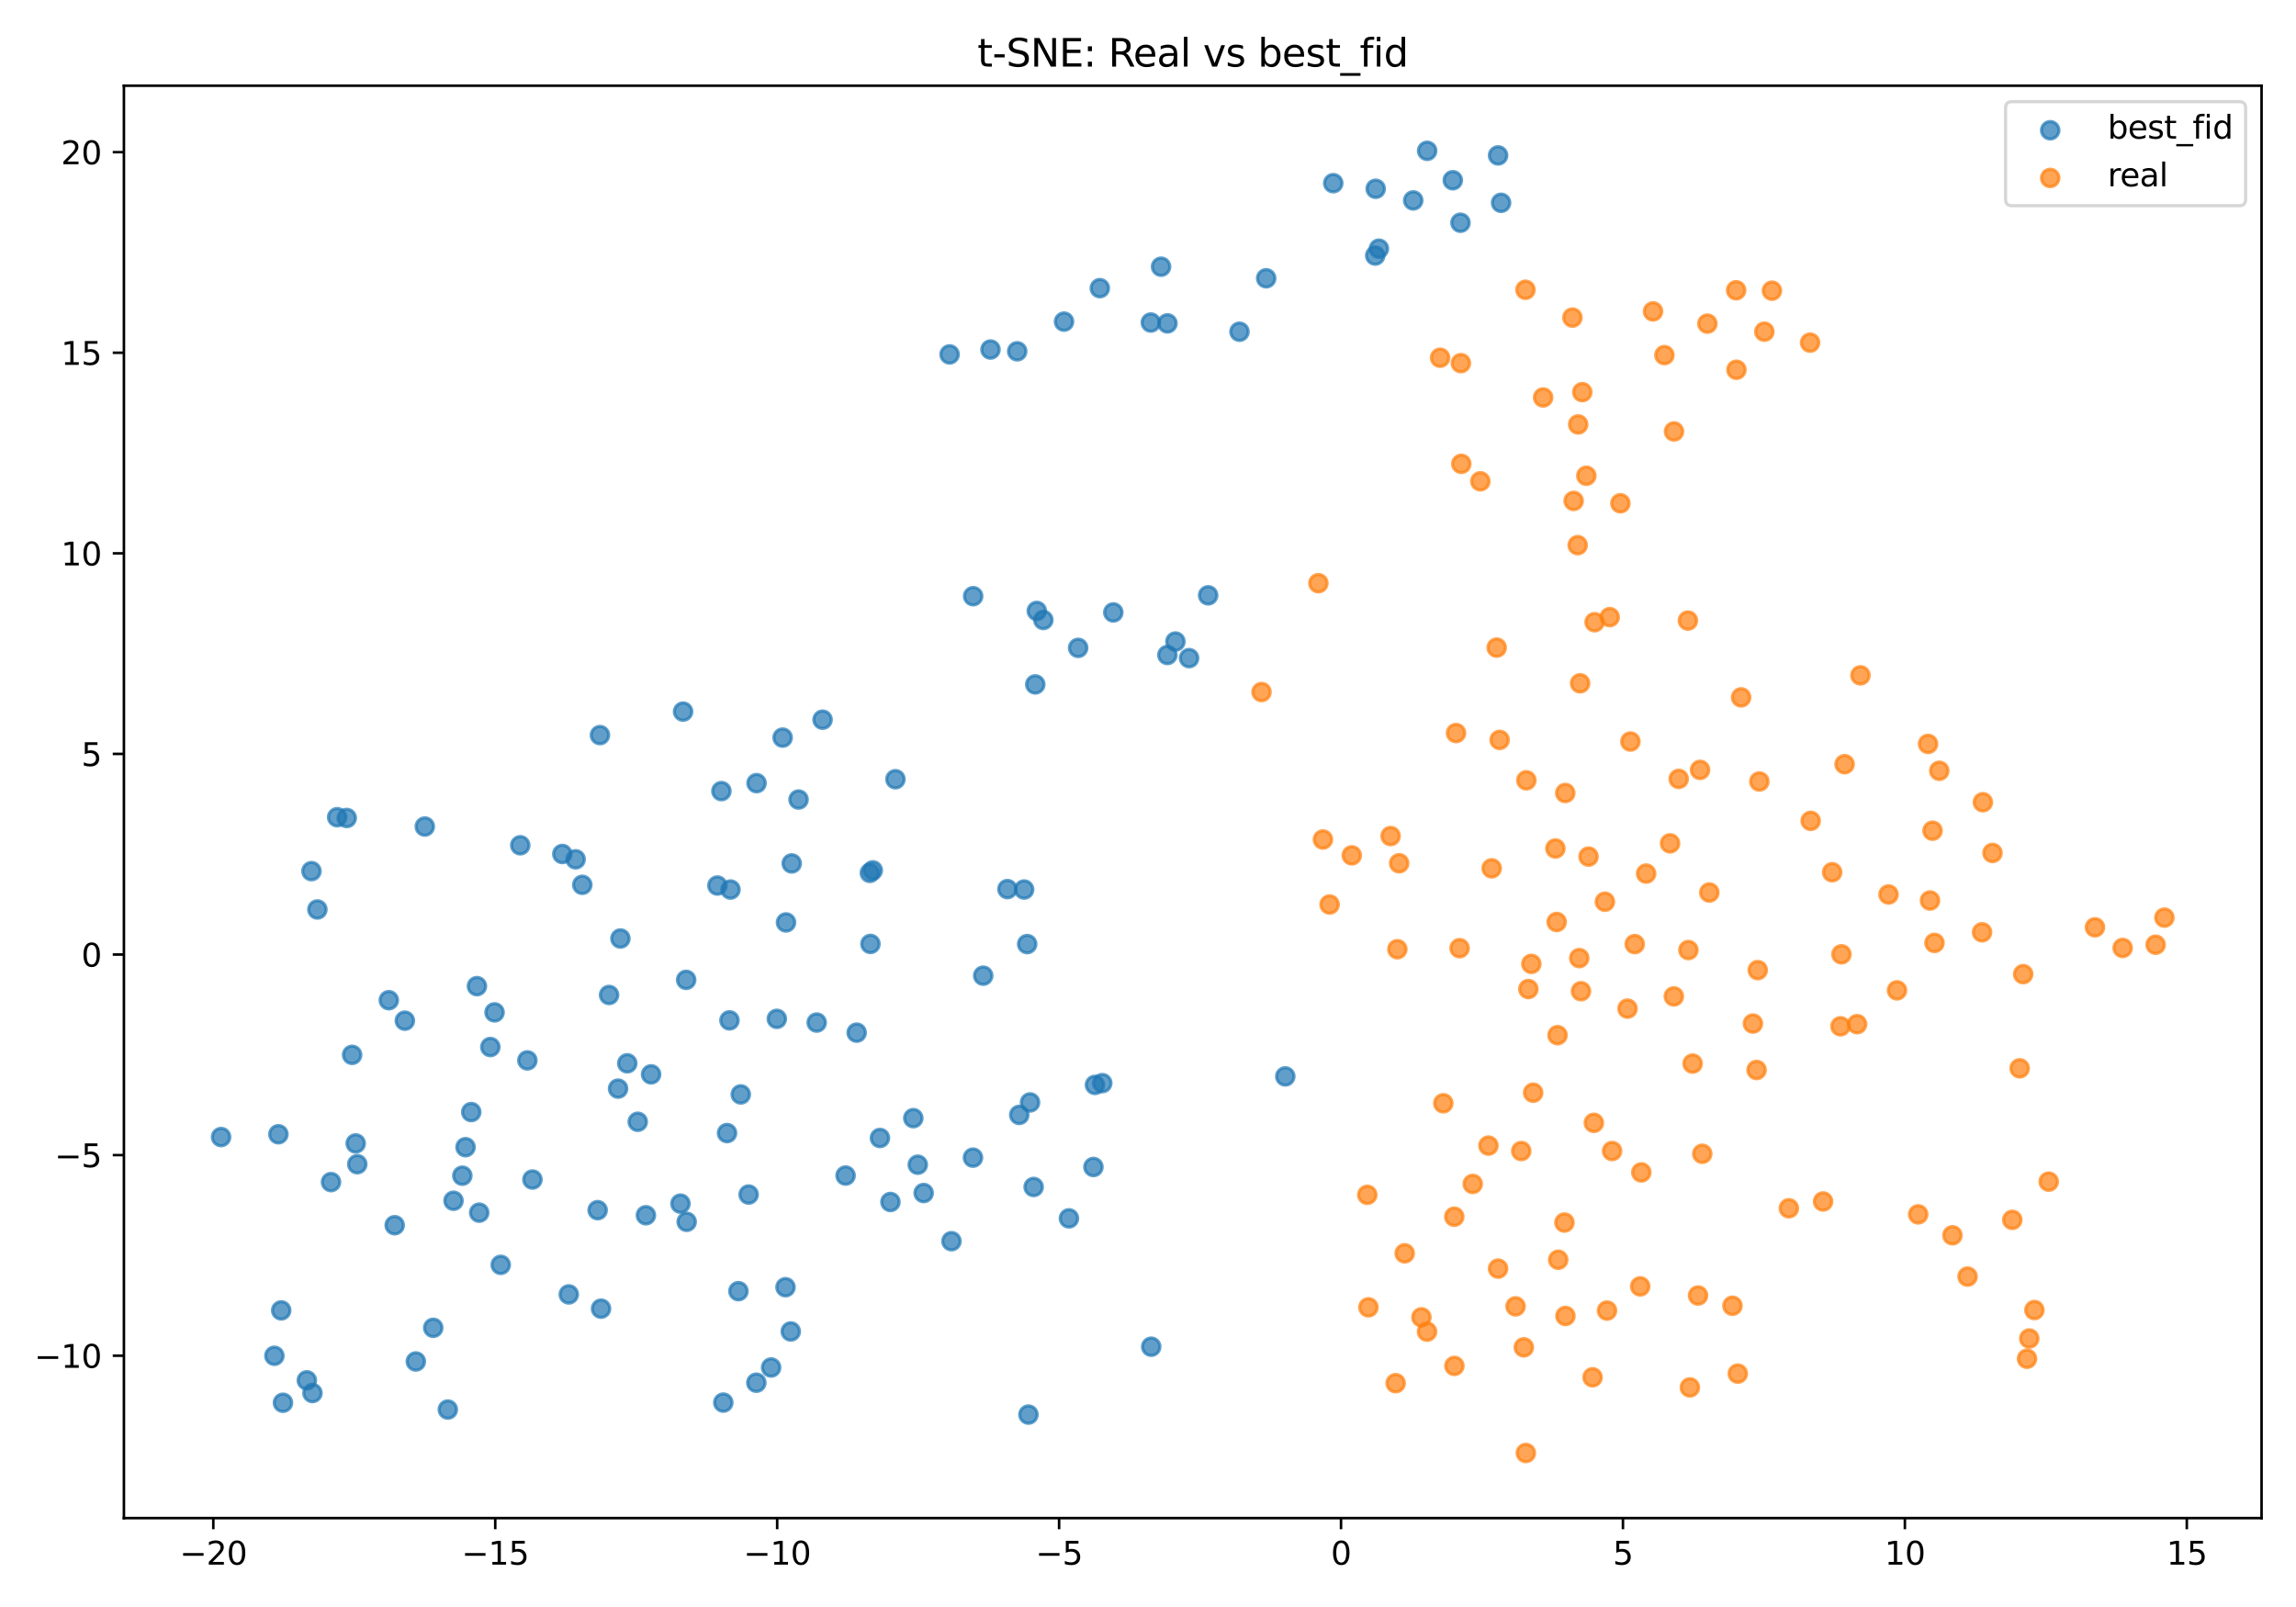 <?xml version="1.0" encoding="utf-8" standalone="no"?>
<!DOCTYPE svg PUBLIC "-//W3C//DTD SVG 1.1//EN"
  "http://www.w3.org/Graphics/SVG/1.1/DTD/svg11.dtd">
<svg xmlns:xlink="http://www.w3.org/1999/xlink" width="720pt" height="504pt" viewBox="0 0 720 504" xmlns="http://www.w3.org/2000/svg" version="1.1">
 <defs>
  <style type="text/css">*{stroke-linejoin: round; stroke-linecap: butt}</style>
 </defs>
 <g id="figure_1">
  <g id="patch_1">
   <path d="M 0 504 
L 720 504 
L 720 0 
L 0 0 
z
" style="fill: #ffffff"/>
  </g>
  <g id="axes_1">
   <g id="patch_2">
    <path d="M 38.86 476.12 
L 709.2 476.12 
L 709.2 26.88 
L 38.86 26.88 
z
" style="fill: #ffffff"/>
   </g>
   <g id="PathCollection_1">
    <defs>
     <path id="me214bb1ca8" d="M 0 2.739 
C 0.726 2.739 1.423 2.45 1.936 1.936 
C 2.45 1.423 2.739 0.726 2.739 0 
C 2.739 -0.726 2.45 -1.423 1.936 -1.936 
C 1.423 -2.45 0.726 -2.739 0 -2.739 
C -0.726 -2.739 -1.423 -2.45 -1.936 -1.936 
C -2.45 -1.423 -2.739 -0.726 -2.739 0 
C -2.739 0.726 -2.45 1.423 -1.936 1.936 
C -1.423 2.45 -0.726 2.739 0 2.739 
z
" style="stroke: #1f77b4; stroke-opacity: 0.7"/>
    </defs>
    <g clip-path="url(#p64e3689796)">
     <use xlink:href="#me214bb1ca8" x="88.183" y="410.975" style="fill: #1f77b4; fill-opacity: 0.7; stroke: #1f77b4; stroke-opacity: 0.7"/>
     <use xlink:href="#me214bb1ca8" x="97.984" y="436.888" style="fill: #1f77b4; fill-opacity: 0.7; stroke: #1f77b4; stroke-opacity: 0.7"/>
     <use xlink:href="#me214bb1ca8" x="96.22" y="432.912" style="fill: #1f77b4; fill-opacity: 0.7; stroke: #1f77b4; stroke-opacity: 0.7"/>
     <use xlink:href="#me214bb1ca8" x="69.33" y="356.613" style="fill: #1f77b4; fill-opacity: 0.7; stroke: #1f77b4; stroke-opacity: 0.7"/>
     <use xlink:href="#me214bb1ca8" x="86.046" y="425.21" style="fill: #1f77b4; fill-opacity: 0.7; stroke: #1f77b4; stroke-opacity: 0.7"/>
     <use xlink:href="#me214bb1ca8" x="88.739" y="439.944" style="fill: #1f77b4; fill-opacity: 0.7; stroke: #1f77b4; stroke-opacity: 0.7"/>
     <use xlink:href="#me214bb1ca8" x="140.435" y="442.076" style="fill: #1f77b4; fill-opacity: 0.7; stroke: #1f77b4; stroke-opacity: 0.7"/>
     <use xlink:href="#me214bb1ca8" x="135.859" y="416.442" style="fill: #1f77b4; fill-opacity: 0.7; stroke: #1f77b4; stroke-opacity: 0.7"/>
     <use xlink:href="#me214bb1ca8" x="226.819" y="439.896" style="fill: #1f77b4; fill-opacity: 0.7; stroke: #1f77b4; stroke-opacity: 0.7"/>
     <use xlink:href="#me214bb1ca8" x="130.403" y="427" style="fill: #1f77b4; fill-opacity: 0.7; stroke: #1f77b4; stroke-opacity: 0.7"/>
     <use xlink:href="#me214bb1ca8" x="150.274" y="380.327" style="fill: #1f77b4; fill-opacity: 0.7; stroke: #1f77b4; stroke-opacity: 0.7"/>
     <use xlink:href="#me214bb1ca8" x="166.969" y="369.937" style="fill: #1f77b4; fill-opacity: 0.7; stroke: #1f77b4; stroke-opacity: 0.7"/>
     <use xlink:href="#me214bb1ca8" x="187.418" y="379.542" style="fill: #1f77b4; fill-opacity: 0.7; stroke: #1f77b4; stroke-opacity: 0.7"/>
     <use xlink:href="#me214bb1ca8" x="126.958" y="320.114" style="fill: #1f77b4; fill-opacity: 0.7; stroke: #1f77b4; stroke-opacity: 0.7"/>
     <use xlink:href="#me214bb1ca8" x="144.983" y="368.731" style="fill: #1f77b4; fill-opacity: 0.7; stroke: #1f77b4; stroke-opacity: 0.7"/>
     <use xlink:href="#me214bb1ca8" x="142.218" y="376.591" style="fill: #1f77b4; fill-opacity: 0.7; stroke: #1f77b4; stroke-opacity: 0.7"/>
     <use xlink:href="#me214bb1ca8" x="246.487" y="289.304" style="fill: #1f77b4; fill-opacity: 0.7; stroke: #1f77b4; stroke-opacity: 0.7"/>
     <use xlink:href="#me214bb1ca8" x="110.42" y="330.83" style="fill: #1f77b4; fill-opacity: 0.7; stroke: #1f77b4; stroke-opacity: 0.7"/>
     <use xlink:href="#me214bb1ca8" x="121.925" y="313.692" style="fill: #1f77b4; fill-opacity: 0.7; stroke: #1f77b4; stroke-opacity: 0.7"/>
     <use xlink:href="#me214bb1ca8" x="215.171" y="307.31" style="fill: #1f77b4; fill-opacity: 0.7; stroke: #1f77b4; stroke-opacity: 0.7"/>
     <use xlink:href="#me214bb1ca8" x="215.333" y="383.195" style="fill: #1f77b4; fill-opacity: 0.7; stroke: #1f77b4; stroke-opacity: 0.7"/>
     <use xlink:href="#me214bb1ca8" x="213.387" y="377.493" style="fill: #1f77b4; fill-opacity: 0.7; stroke: #1f77b4; stroke-opacity: 0.7"/>
     <use xlink:href="#me214bb1ca8" x="231.559" y="404.946" style="fill: #1f77b4; fill-opacity: 0.7; stroke: #1f77b4; stroke-opacity: 0.7"/>
     <use xlink:href="#me214bb1ca8" x="194.558" y="294.343" style="fill: #1f77b4; fill-opacity: 0.7; stroke: #1f77b4; stroke-opacity: 0.7"/>
     <use xlink:href="#me214bb1ca8" x="308.322" y="305.998" style="fill: #1f77b4; fill-opacity: 0.7; stroke: #1f77b4; stroke-opacity: 0.7"/>
     <use xlink:href="#me214bb1ca8" x="202.549" y="381.137" style="fill: #1f77b4; fill-opacity: 0.7; stroke: #1f77b4; stroke-opacity: 0.7"/>
     <use xlink:href="#me214bb1ca8" x="247.974" y="417.584" style="fill: #1f77b4; fill-opacity: 0.7; stroke: #1f77b4; stroke-opacity: 0.7"/>
     <use xlink:href="#me214bb1ca8" x="322.109" y="296.089" style="fill: #1f77b4; fill-opacity: 0.7; stroke: #1f77b4; stroke-opacity: 0.7"/>
     <use xlink:href="#me214bb1ca8" x="246.328" y="403.708" style="fill: #1f77b4; fill-opacity: 0.7; stroke: #1f77b4; stroke-opacity: 0.7"/>
     <use xlink:href="#me214bb1ca8" x="241.816" y="428.888" style="fill: #1f77b4; fill-opacity: 0.7; stroke: #1f77b4; stroke-opacity: 0.7"/>
     <use xlink:href="#me214bb1ca8" x="133.217" y="259.227" style="fill: #1f77b4; fill-opacity: 0.7; stroke: #1f77b4; stroke-opacity: 0.7"/>
     <use xlink:href="#me214bb1ca8" x="105.737" y="256.301" style="fill: #1f77b4; fill-opacity: 0.7; stroke: #1f77b4; stroke-opacity: 0.7"/>
     <use xlink:href="#me214bb1ca8" x="99.529" y="285.237" style="fill: #1f77b4; fill-opacity: 0.7; stroke: #1f77b4; stroke-opacity: 0.7"/>
     <use xlink:href="#me214bb1ca8" x="196.703" y="333.489" style="fill: #1f77b4; fill-opacity: 0.7; stroke: #1f77b4; stroke-opacity: 0.7"/>
     <use xlink:href="#me214bb1ca8" x="322.507" y="443.659" style="fill: #1f77b4; fill-opacity: 0.7; stroke: #1f77b4; stroke-opacity: 0.7"/>
     <use xlink:href="#me214bb1ca8" x="108.736" y="256.549" style="fill: #1f77b4; fill-opacity: 0.7; stroke: #1f77b4; stroke-opacity: 0.7"/>
     <use xlink:href="#me214bb1ca8" x="199.993" y="351.821" style="fill: #1f77b4; fill-opacity: 0.7; stroke: #1f77b4; stroke-opacity: 0.7"/>
     <use xlink:href="#me214bb1ca8" x="204.179" y="336.946" style="fill: #1f77b4; fill-opacity: 0.7; stroke: #1f77b4; stroke-opacity: 0.7"/>
     <use xlink:href="#me214bb1ca8" x="193.82" y="341.423" style="fill: #1f77b4; fill-opacity: 0.7; stroke: #1f77b4; stroke-opacity: 0.7"/>
     <use xlink:href="#me214bb1ca8" x="361.006" y="422.367" style="fill: #1f77b4; fill-opacity: 0.7; stroke: #1f77b4; stroke-opacity: 0.7"/>
     <use xlink:href="#me214bb1ca8" x="298.365" y="389.277" style="fill: #1f77b4; fill-opacity: 0.7; stroke: #1f77b4; stroke-opacity: 0.7"/>
     <use xlink:href="#me214bb1ca8" x="305.113" y="363.069" style="fill: #1f77b4; fill-opacity: 0.7; stroke: #1f77b4; stroke-opacity: 0.7"/>
     <use xlink:href="#me214bb1ca8" x="275.941" y="356.905" style="fill: #1f77b4; fill-opacity: 0.7; stroke: #1f77b4; stroke-opacity: 0.7"/>
     <use xlink:href="#me214bb1ca8" x="248.274" y="270.796" style="fill: #1f77b4; fill-opacity: 0.7; stroke: #1f77b4; stroke-opacity: 0.7"/>
     <use xlink:href="#me214bb1ca8" x="287.801" y="365.282" style="fill: #1f77b4; fill-opacity: 0.7; stroke: #1f77b4; stroke-opacity: 0.7"/>
     <use xlink:href="#me214bb1ca8" x="289.648" y="374.165" style="fill: #1f77b4; fill-opacity: 0.7; stroke: #1f77b4; stroke-opacity: 0.7"/>
     <use xlink:href="#me214bb1ca8" x="273.699" y="272.971" style="fill: #1f77b4; fill-opacity: 0.7; stroke: #1f77b4; stroke-opacity: 0.7"/>
     <use xlink:href="#me214bb1ca8" x="272.774" y="273.768" style="fill: #1f77b4; fill-opacity: 0.7; stroke: #1f77b4; stroke-opacity: 0.7"/>
     <use xlink:href="#me214bb1ca8" x="232.298" y="343.241" style="fill: #1f77b4; fill-opacity: 0.7; stroke: #1f77b4; stroke-opacity: 0.7"/>
     <use xlink:href="#me214bb1ca8" x="272.963" y="296.044" style="fill: #1f77b4; fill-opacity: 0.7; stroke: #1f77b4; stroke-opacity: 0.7"/>
     <use xlink:href="#me214bb1ca8" x="257.95" y="225.716" style="fill: #1f77b4; fill-opacity: 0.7; stroke: #1f77b4; stroke-opacity: 0.7"/>
     <use xlink:href="#me214bb1ca8" x="214.207" y="223.18" style="fill: #1f77b4; fill-opacity: 0.7; stroke: #1f77b4; stroke-opacity: 0.7"/>
     <use xlink:href="#me214bb1ca8" x="188.139" y="230.55" style="fill: #1f77b4; fill-opacity: 0.7; stroke: #1f77b4; stroke-opacity: 0.7"/>
     <use xlink:href="#me214bb1ca8" x="237.248" y="245.617" style="fill: #1f77b4; fill-opacity: 0.7; stroke: #1f77b4; stroke-opacity: 0.7"/>
     <use xlink:href="#me214bb1ca8" x="250.416" y="250.758" style="fill: #1f77b4; fill-opacity: 0.7; stroke: #1f77b4; stroke-opacity: 0.7"/>
     <use xlink:href="#me214bb1ca8" x="245.424" y="231.337" style="fill: #1f77b4; fill-opacity: 0.7; stroke: #1f77b4; stroke-opacity: 0.7"/>
     <use xlink:href="#me214bb1ca8" x="280.799" y="244.388" style="fill: #1f77b4; fill-opacity: 0.7; stroke: #1f77b4; stroke-opacity: 0.7"/>
     <use xlink:href="#me214bb1ca8" x="226.225" y="248.116" style="fill: #1f77b4; fill-opacity: 0.7; stroke: #1f77b4; stroke-opacity: 0.7"/>
     <use xlink:href="#me214bb1ca8" x="229.077" y="278.992" style="fill: #1f77b4; fill-opacity: 0.7; stroke: #1f77b4; stroke-opacity: 0.7"/>
     <use xlink:href="#me214bb1ca8" x="224.966" y="277.729" style="fill: #1f77b4; fill-opacity: 0.7; stroke: #1f77b4; stroke-opacity: 0.7"/>
     <use xlink:href="#me214bb1ca8" x="112.035" y="365.126" style="fill: #1f77b4; fill-opacity: 0.7; stroke: #1f77b4; stroke-opacity: 0.7"/>
     <use xlink:href="#me214bb1ca8" x="103.804" y="370.738" style="fill: #1f77b4; fill-opacity: 0.7; stroke: #1f77b4; stroke-opacity: 0.7"/>
     <use xlink:href="#me214bb1ca8" x="87.301" y="355.734" style="fill: #1f77b4; fill-opacity: 0.7; stroke: #1f77b4; stroke-opacity: 0.7"/>
     <use xlink:href="#me214bb1ca8" x="153.769" y="328.377" style="fill: #1f77b4; fill-opacity: 0.7; stroke: #1f77b4; stroke-opacity: 0.7"/>
     <use xlink:href="#me214bb1ca8" x="145.99" y="359.786" style="fill: #1f77b4; fill-opacity: 0.7; stroke: #1f77b4; stroke-opacity: 0.7"/>
     <use xlink:href="#me214bb1ca8" x="111.543" y="358.611" style="fill: #1f77b4; fill-opacity: 0.7; stroke: #1f77b4; stroke-opacity: 0.7"/>
     <use xlink:href="#me214bb1ca8" x="149.561" y="309.284" style="fill: #1f77b4; fill-opacity: 0.7; stroke: #1f77b4; stroke-opacity: 0.7"/>
     <use xlink:href="#me214bb1ca8" x="155.087" y="317.508" style="fill: #1f77b4; fill-opacity: 0.7; stroke: #1f77b4; stroke-opacity: 0.7"/>
     <use xlink:href="#me214bb1ca8" x="147.774" y="348.775" style="fill: #1f77b4; fill-opacity: 0.7; stroke: #1f77b4; stroke-opacity: 0.7"/>
     <use xlink:href="#me214bb1ca8" x="165.377" y="332.571" style="fill: #1f77b4; fill-opacity: 0.7; stroke: #1f77b4; stroke-opacity: 0.7"/>
     <use xlink:href="#me214bb1ca8" x="265.168" y="368.689" style="fill: #1f77b4; fill-opacity: 0.7; stroke: #1f77b4; stroke-opacity: 0.7"/>
     <use xlink:href="#me214bb1ca8" x="323.014" y="345.75" style="fill: #1f77b4; fill-opacity: 0.7; stroke: #1f77b4; stroke-opacity: 0.7"/>
     <use xlink:href="#me214bb1ca8" x="279.232" y="376.977" style="fill: #1f77b4; fill-opacity: 0.7; stroke: #1f77b4; stroke-opacity: 0.7"/>
     <use xlink:href="#me214bb1ca8" x="342.886" y="366.002" style="fill: #1f77b4; fill-opacity: 0.7; stroke: #1f77b4; stroke-opacity: 0.7"/>
     <use xlink:href="#me214bb1ca8" x="343.367" y="340.257" style="fill: #1f77b4; fill-opacity: 0.7; stroke: #1f77b4; stroke-opacity: 0.7"/>
     <use xlink:href="#me214bb1ca8" x="335.209" y="382.115" style="fill: #1f77b4; fill-opacity: 0.7; stroke: #1f77b4; stroke-opacity: 0.7"/>
     <use xlink:href="#me214bb1ca8" x="319.627" y="349.664" style="fill: #1f77b4; fill-opacity: 0.7; stroke: #1f77b4; stroke-opacity: 0.7"/>
     <use xlink:href="#me214bb1ca8" x="324.14" y="372.271" style="fill: #1f77b4; fill-opacity: 0.7; stroke: #1f77b4; stroke-opacity: 0.7"/>
     <use xlink:href="#me214bb1ca8" x="286.402" y="350.682" style="fill: #1f77b4; fill-opacity: 0.7; stroke: #1f77b4; stroke-opacity: 0.7"/>
     <use xlink:href="#me214bb1ca8" x="345.658" y="339.702" style="fill: #1f77b4; fill-opacity: 0.7; stroke: #1f77b4; stroke-opacity: 0.7"/>
     <use xlink:href="#me214bb1ca8" x="243.608" y="319.54" style="fill: #1f77b4; fill-opacity: 0.7; stroke: #1f77b4; stroke-opacity: 0.7"/>
     <use xlink:href="#me214bb1ca8" x="256.109" y="320.704" style="fill: #1f77b4; fill-opacity: 0.7; stroke: #1f77b4; stroke-opacity: 0.7"/>
     <use xlink:href="#me214bb1ca8" x="268.641" y="323.869" style="fill: #1f77b4; fill-opacity: 0.7; stroke: #1f77b4; stroke-opacity: 0.7"/>
     <use xlink:href="#me214bb1ca8" x="180.512" y="269.505" style="fill: #1f77b4; fill-opacity: 0.7; stroke: #1f77b4; stroke-opacity: 0.7"/>
     <use xlink:href="#me214bb1ca8" x="176.342" y="267.832" style="fill: #1f77b4; fill-opacity: 0.7; stroke: #1f77b4; stroke-opacity: 0.7"/>
     <use xlink:href="#me214bb1ca8" x="228.756" y="320.015" style="fill: #1f77b4; fill-opacity: 0.7; stroke: #1f77b4; stroke-opacity: 0.7"/>
     <use xlink:href="#me214bb1ca8" x="182.599" y="277.508" style="fill: #1f77b4; fill-opacity: 0.7; stroke: #1f77b4; stroke-opacity: 0.7"/>
     <use xlink:href="#me214bb1ca8" x="97.671" y="273.213" style="fill: #1f77b4; fill-opacity: 0.7; stroke: #1f77b4; stroke-opacity: 0.7"/>
     <use xlink:href="#me214bb1ca8" x="163.148" y="265.102" style="fill: #1f77b4; fill-opacity: 0.7; stroke: #1f77b4; stroke-opacity: 0.7"/>
     <use xlink:href="#me214bb1ca8" x="191.001" y="312.053" style="fill: #1f77b4; fill-opacity: 0.7; stroke: #1f77b4; stroke-opacity: 0.7"/>
     <use xlink:href="#me214bb1ca8" x="157.027" y="396.694" style="fill: #1f77b4; fill-opacity: 0.7; stroke: #1f77b4; stroke-opacity: 0.7"/>
     <use xlink:href="#me214bb1ca8" x="123.769" y="384.263" style="fill: #1f77b4; fill-opacity: 0.7; stroke: #1f77b4; stroke-opacity: 0.7"/>
     <use xlink:href="#me214bb1ca8" x="188.481" y="410.437" style="fill: #1f77b4; fill-opacity: 0.7; stroke: #1f77b4; stroke-opacity: 0.7"/>
     <use xlink:href="#me214bb1ca8" x="178.364" y="405.963" style="fill: #1f77b4; fill-opacity: 0.7; stroke: #1f77b4; stroke-opacity: 0.7"/>
     <use xlink:href="#me214bb1ca8" x="403.052" y="337.591" style="fill: #1f77b4; fill-opacity: 0.7; stroke: #1f77b4; stroke-opacity: 0.7"/>
     <use xlink:href="#me214bb1ca8" x="237.181" y="433.657" style="fill: #1f77b4; fill-opacity: 0.7; stroke: #1f77b4; stroke-opacity: 0.7"/>
     <use xlink:href="#me214bb1ca8" x="321.151" y="278.981" style="fill: #1f77b4; fill-opacity: 0.7; stroke: #1f77b4; stroke-opacity: 0.7"/>
     <use xlink:href="#me214bb1ca8" x="227.992" y="355.364" style="fill: #1f77b4; fill-opacity: 0.7; stroke: #1f77b4; stroke-opacity: 0.7"/>
     <use xlink:href="#me214bb1ca8" x="234.763" y="374.643" style="fill: #1f77b4; fill-opacity: 0.7; stroke: #1f77b4; stroke-opacity: 0.7"/>
     <use xlink:href="#me214bb1ca8" x="315.916" y="278.849" style="fill: #1f77b4; fill-opacity: 0.7; stroke: #1f77b4; stroke-opacity: 0.7"/>
     <use xlink:href="#me214bb1ca8" x="305.172" y="186.979" style="fill: #1f77b4; fill-opacity: 0.7; stroke: #1f77b4; stroke-opacity: 0.7"/>
     <use xlink:href="#me214bb1ca8" x="325.131" y="191.605" style="fill: #1f77b4; fill-opacity: 0.7; stroke: #1f77b4; stroke-opacity: 0.7"/>
     <use xlink:href="#me214bb1ca8" x="338.094" y="203.192" style="fill: #1f77b4; fill-opacity: 0.7; stroke: #1f77b4; stroke-opacity: 0.7"/>
     <use xlink:href="#me214bb1ca8" x="366.08" y="205.418" style="fill: #1f77b4; fill-opacity: 0.7; stroke: #1f77b4; stroke-opacity: 0.7"/>
     <use xlink:href="#me214bb1ca8" x="324.646" y="214.652" style="fill: #1f77b4; fill-opacity: 0.7; stroke: #1f77b4; stroke-opacity: 0.7"/>
     <use xlink:href="#me214bb1ca8" x="327.177" y="194.435" style="fill: #1f77b4; fill-opacity: 0.7; stroke: #1f77b4; stroke-opacity: 0.7"/>
     <use xlink:href="#me214bb1ca8" x="372.884" y="206.41" style="fill: #1f77b4; fill-opacity: 0.7; stroke: #1f77b4; stroke-opacity: 0.7"/>
     <use xlink:href="#me214bb1ca8" x="368.602" y="201.208" style="fill: #1f77b4; fill-opacity: 0.7; stroke: #1f77b4; stroke-opacity: 0.7"/>
     <use xlink:href="#me214bb1ca8" x="378.861" y="186.712" style="fill: #1f77b4; fill-opacity: 0.7; stroke: #1f77b4; stroke-opacity: 0.7"/>
     <use xlink:href="#me214bb1ca8" x="349.122" y="192.072" style="fill: #1f77b4; fill-opacity: 0.7; stroke: #1f77b4; stroke-opacity: 0.7"/>
     <use xlink:href="#me214bb1ca8" x="443.17" y="62.857" style="fill: #1f77b4; fill-opacity: 0.7; stroke: #1f77b4; stroke-opacity: 0.7"/>
     <use xlink:href="#me214bb1ca8" x="447.542" y="47.3" style="fill: #1f77b4; fill-opacity: 0.7; stroke: #1f77b4; stroke-opacity: 0.7"/>
     <use xlink:href="#me214bb1ca8" x="469.786" y="48.743" style="fill: #1f77b4; fill-opacity: 0.7; stroke: #1f77b4; stroke-opacity: 0.7"/>
     <use xlink:href="#me214bb1ca8" x="431.251" y="80.149" style="fill: #1f77b4; fill-opacity: 0.7; stroke: #1f77b4; stroke-opacity: 0.7"/>
     <use xlink:href="#me214bb1ca8" x="457.988" y="69.854" style="fill: #1f77b4; fill-opacity: 0.7; stroke: #1f77b4; stroke-opacity: 0.7"/>
     <use xlink:href="#me214bb1ca8" x="470.724" y="63.609" style="fill: #1f77b4; fill-opacity: 0.7; stroke: #1f77b4; stroke-opacity: 0.7"/>
     <use xlink:href="#me214bb1ca8" x="455.584" y="56.53" style="fill: #1f77b4; fill-opacity: 0.7; stroke: #1f77b4; stroke-opacity: 0.7"/>
     <use xlink:href="#me214bb1ca8" x="432.412" y="77.998" style="fill: #1f77b4; fill-opacity: 0.7; stroke: #1f77b4; stroke-opacity: 0.7"/>
     <use xlink:href="#me214bb1ca8" x="418.095" y="57.452" style="fill: #1f77b4; fill-opacity: 0.7; stroke: #1f77b4; stroke-opacity: 0.7"/>
     <use xlink:href="#me214bb1ca8" x="431.403" y="59.209" style="fill: #1f77b4; fill-opacity: 0.7; stroke: #1f77b4; stroke-opacity: 0.7"/>
     <use xlink:href="#me214bb1ca8" x="318.988" y="110.179" style="fill: #1f77b4; fill-opacity: 0.7; stroke: #1f77b4; stroke-opacity: 0.7"/>
     <use xlink:href="#me214bb1ca8" x="310.608" y="109.623" style="fill: #1f77b4; fill-opacity: 0.7; stroke: #1f77b4; stroke-opacity: 0.7"/>
     <use xlink:href="#me214bb1ca8" x="333.669" y="100.872" style="fill: #1f77b4; fill-opacity: 0.7; stroke: #1f77b4; stroke-opacity: 0.7"/>
     <use xlink:href="#me214bb1ca8" x="366.098" y="101.419" style="fill: #1f77b4; fill-opacity: 0.7; stroke: #1f77b4; stroke-opacity: 0.7"/>
     <use xlink:href="#me214bb1ca8" x="344.895" y="90.374" style="fill: #1f77b4; fill-opacity: 0.7; stroke: #1f77b4; stroke-opacity: 0.7"/>
     <use xlink:href="#me214bb1ca8" x="297.783" y="111.153" style="fill: #1f77b4; fill-opacity: 0.7; stroke: #1f77b4; stroke-opacity: 0.7"/>
     <use xlink:href="#me214bb1ca8" x="360.885" y="101.156" style="fill: #1f77b4; fill-opacity: 0.7; stroke: #1f77b4; stroke-opacity: 0.7"/>
     <use xlink:href="#me214bb1ca8" x="397.059" y="87.274" style="fill: #1f77b4; fill-opacity: 0.7; stroke: #1f77b4; stroke-opacity: 0.7"/>
     <use xlink:href="#me214bb1ca8" x="388.689" y="104.038" style="fill: #1f77b4; fill-opacity: 0.7; stroke: #1f77b4; stroke-opacity: 0.7"/>
     <use xlink:href="#me214bb1ca8" x="364.101" y="83.646" style="fill: #1f77b4; fill-opacity: 0.7; stroke: #1f77b4; stroke-opacity: 0.7"/>
    </g>
   </g>
   <g id="PathCollection_2">
    <defs>
     <path id="me973e225de" d="M 0 2.739 
C 0.726 2.739 1.423 2.45 1.936 1.936 
C 2.45 1.423 2.739 0.726 2.739 0 
C 2.739 -0.726 2.45 -1.423 1.936 -1.936 
C 1.423 -2.45 0.726 -2.739 0 -2.739 
C -0.726 -2.739 -1.423 -2.45 -1.936 -1.936 
C -2.45 -1.423 -2.739 -0.726 -2.739 0 
C -2.739 0.726 -2.45 1.423 -1.936 1.936 
C -1.423 2.45 -0.726 2.739 0 2.739 
z
" style="stroke: #ff7f0e; stroke-opacity: 0.7"/>
    </defs>
    <g clip-path="url(#p64e3689796)">
     <use xlink:href="#me973e225de" x="529.467" y="297.968" style="fill: #ff7f0e; fill-opacity: 0.7; stroke: #ff7f0e; stroke-opacity: 0.7"/>
     <use xlink:href="#me973e225de" x="451.599" y="112.195" style="fill: #ff7f0e; fill-opacity: 0.7; stroke: #ff7f0e; stroke-opacity: 0.7"/>
     <use xlink:href="#me973e225de" x="467.775" y="272.336" style="fill: #ff7f0e; fill-opacity: 0.7; stroke: #ff7f0e; stroke-opacity: 0.7"/>
     <use xlink:href="#me973e225de" x="503.281" y="282.812" style="fill: #ff7f0e; fill-opacity: 0.7; stroke: #ff7f0e; stroke-opacity: 0.7"/>
     <use xlink:href="#me973e225de" x="488.428" y="324.658" style="fill: #ff7f0e; fill-opacity: 0.7; stroke: #ff7f0e; stroke-opacity: 0.7"/>
     <use xlink:href="#me973e225de" x="495.237" y="300.488" style="fill: #ff7f0e; fill-opacity: 0.7; stroke: #ff7f0e; stroke-opacity: 0.7"/>
     <use xlink:href="#me973e225de" x="495.781" y="310.873" style="fill: #ff7f0e; fill-opacity: 0.7; stroke: #ff7f0e; stroke-opacity: 0.7"/>
     <use xlink:href="#me973e225de" x="456.081" y="428.385" style="fill: #ff7f0e; fill-opacity: 0.7; stroke: #ff7f0e; stroke-opacity: 0.7"/>
     <use xlink:href="#me973e225de" x="456.593" y="229.901" style="fill: #ff7f0e; fill-opacity: 0.7; stroke: #ff7f0e; stroke-opacity: 0.7"/>
     <use xlink:href="#me973e225de" x="445.746" y="413.15" style="fill: #ff7f0e; fill-opacity: 0.7; stroke: #ff7f0e; stroke-opacity: 0.7"/>
     <use xlink:href="#me973e225de" x="470.271" y="232.055" style="fill: #ff7f0e; fill-opacity: 0.7; stroke: #ff7f0e; stroke-opacity: 0.7"/>
     <use xlink:href="#me973e225de" x="526.424" y="244.284" style="fill: #ff7f0e; fill-opacity: 0.7; stroke: #ff7f0e; stroke-opacity: 0.7"/>
     <use xlink:href="#me973e225de" x="545.996" y="218.719" style="fill: #ff7f0e; fill-opacity: 0.7; stroke: #ff7f0e; stroke-opacity: 0.7"/>
     <use xlink:href="#me973e225de" x="414.854" y="263.295" style="fill: #ff7f0e; fill-opacity: 0.7; stroke: #ff7f0e; stroke-opacity: 0.7"/>
     <use xlink:href="#me973e225de" x="469.347" y="203.111" style="fill: #ff7f0e; fill-opacity: 0.7; stroke: #ff7f0e; stroke-opacity: 0.7"/>
     <use xlink:href="#me973e225de" x="530.789" y="333.568" style="fill: #ff7f0e; fill-opacity: 0.7; stroke: #ff7f0e; stroke-opacity: 0.7"/>
     <use xlink:href="#me973e225de" x="487.759" y="266.112" style="fill: #ff7f0e; fill-opacity: 0.7; stroke: #ff7f0e; stroke-opacity: 0.7"/>
     <use xlink:href="#me973e225de" x="498.149" y="268.651" style="fill: #ff7f0e; fill-opacity: 0.7; stroke: #ff7f0e; stroke-opacity: 0.7"/>
     <use xlink:href="#me973e225de" x="571.694" y="376.815" style="fill: #ff7f0e; fill-opacity: 0.7; stroke: #ff7f0e; stroke-opacity: 0.7"/>
     <use xlink:href="#me973e225de" x="505.538" y="360.994" style="fill: #ff7f0e; fill-opacity: 0.7; stroke: #ff7f0e; stroke-opacity: 0.7"/>
     <use xlink:href="#me973e225de" x="488.638" y="395.096" style="fill: #ff7f0e; fill-opacity: 0.7; stroke: #ff7f0e; stroke-opacity: 0.7"/>
     <use xlink:href="#me973e225de" x="480.215" y="302.297" style="fill: #ff7f0e; fill-opacity: 0.7; stroke: #ff7f0e; stroke-opacity: 0.7"/>
     <use xlink:href="#me973e225de" x="634.443" y="305.514" style="fill: #ff7f0e; fill-opacity: 0.7; stroke: #ff7f0e; stroke-opacity: 0.7"/>
     <use xlink:href="#me973e225de" x="510.369" y="316.329" style="fill: #ff7f0e; fill-opacity: 0.7; stroke: #ff7f0e; stroke-opacity: 0.7"/>
     <use xlink:href="#me973e225de" x="423.906" y="268.262" style="fill: #ff7f0e; fill-opacity: 0.7; stroke: #ff7f0e; stroke-opacity: 0.7"/>
     <use xlink:href="#me973e225de" x="621.554" y="292.392" style="fill: #ff7f0e; fill-opacity: 0.7; stroke: #ff7f0e; stroke-opacity: 0.7"/>
     <use xlink:href="#me973e225de" x="549.693" y="321.017" style="fill: #ff7f0e; fill-opacity: 0.7; stroke: #ff7f0e; stroke-opacity: 0.7"/>
     <use xlink:href="#me973e225de" x="536.024" y="279.918" style="fill: #ff7f0e; fill-opacity: 0.7; stroke: #ff7f0e; stroke-opacity: 0.7"/>
     <use xlink:href="#me973e225de" x="551.214" y="304.256" style="fill: #ff7f0e; fill-opacity: 0.7; stroke: #ff7f0e; stroke-opacity: 0.7"/>
     <use xlink:href="#me973e225de" x="606.633" y="295.717" style="fill: #ff7f0e; fill-opacity: 0.7; stroke: #ff7f0e; stroke-opacity: 0.7"/>
     <use xlink:href="#me973e225de" x="477.85" y="422.564" style="fill: #ff7f0e; fill-opacity: 0.7; stroke: #ff7f0e; stroke-opacity: 0.7"/>
     <use xlink:href="#me973e225de" x="499.412" y="431.957" style="fill: #ff7f0e; fill-opacity: 0.7; stroke: #ff7f0e; stroke-opacity: 0.7"/>
     <use xlink:href="#me973e225de" x="529.928" y="435.135" style="fill: #ff7f0e; fill-opacity: 0.7; stroke: #ff7f0e; stroke-opacity: 0.7"/>
     <use xlink:href="#me973e225de" x="544.948" y="430.808" style="fill: #ff7f0e; fill-opacity: 0.7; stroke: #ff7f0e; stroke-opacity: 0.7"/>
     <use xlink:href="#me973e225de" x="665.637" y="297.302" style="fill: #ff7f0e; fill-opacity: 0.7; stroke: #ff7f0e; stroke-opacity: 0.7"/>
     <use xlink:href="#me973e225de" x="532.494" y="406.311" style="fill: #ff7f0e; fill-opacity: 0.7; stroke: #ff7f0e; stroke-opacity: 0.7"/>
     <use xlink:href="#me973e225de" x="543.278" y="409.52" style="fill: #ff7f0e; fill-opacity: 0.7; stroke: #ff7f0e; stroke-opacity: 0.7"/>
     <use xlink:href="#me973e225de" x="656.959" y="290.838" style="fill: #ff7f0e; fill-opacity: 0.7; stroke: #ff7f0e; stroke-opacity: 0.7"/>
     <use xlink:href="#me973e225de" x="678.73" y="287.794" style="fill: #ff7f0e; fill-opacity: 0.7; stroke: #ff7f0e; stroke-opacity: 0.7"/>
     <use xlink:href="#me973e225de" x="675.983" y="296.282" style="fill: #ff7f0e; fill-opacity: 0.7; stroke: #ff7f0e; stroke-opacity: 0.7"/>
     <use xlink:href="#me973e225de" x="523.713" y="264.498" style="fill: #ff7f0e; fill-opacity: 0.7; stroke: #ff7f0e; stroke-opacity: 0.7"/>
     <use xlink:href="#me973e225de" x="478.643" y="244.729" style="fill: #ff7f0e; fill-opacity: 0.7; stroke: #ff7f0e; stroke-opacity: 0.7"/>
     <use xlink:href="#me973e225de" x="438.199" y="297.703" style="fill: #ff7f0e; fill-opacity: 0.7; stroke: #ff7f0e; stroke-opacity: 0.7"/>
     <use xlink:href="#me973e225de" x="577.456" y="299.298" style="fill: #ff7f0e; fill-opacity: 0.7; stroke: #ff7f0e; stroke-opacity: 0.7"/>
     <use xlink:href="#me973e225de" x="452.605" y="346.015" style="fill: #ff7f0e; fill-opacity: 0.7; stroke: #ff7f0e; stroke-opacity: 0.7"/>
     <use xlink:href="#me973e225de" x="511.274" y="232.566" style="fill: #ff7f0e; fill-opacity: 0.7; stroke: #ff7f0e; stroke-opacity: 0.7"/>
     <use xlink:href="#me973e225de" x="612.26" y="387.425" style="fill: #ff7f0e; fill-opacity: 0.7; stroke: #ff7f0e; stroke-opacity: 0.7"/>
     <use xlink:href="#me973e225de" x="601.517" y="380.857" style="fill: #ff7f0e; fill-opacity: 0.7; stroke: #ff7f0e; stroke-opacity: 0.7"/>
     <use xlink:href="#me973e225de" x="436.076" y="262.211" style="fill: #ff7f0e; fill-opacity: 0.7; stroke: #ff7f0e; stroke-opacity: 0.7"/>
     <use xlink:href="#me973e225de" x="574.545" y="273.563" style="fill: #ff7f0e; fill-opacity: 0.7; stroke: #ff7f0e; stroke-opacity: 0.7"/>
     <use xlink:href="#me973e225de" x="606.018" y="260.529" style="fill: #ff7f0e; fill-opacity: 0.7; stroke: #ff7f0e; stroke-opacity: 0.7"/>
     <use xlink:href="#me973e225de" x="512.635" y="296.098" style="fill: #ff7f0e; fill-opacity: 0.7; stroke: #ff7f0e; stroke-opacity: 0.7"/>
     <use xlink:href="#me973e225de" x="631.03" y="382.582" style="fill: #ff7f0e; fill-opacity: 0.7; stroke: #ff7f0e; stroke-opacity: 0.7"/>
     <use xlink:href="#me973e225de" x="621.809" y="251.602" style="fill: #ff7f0e; fill-opacity: 0.7; stroke: #ff7f0e; stroke-opacity: 0.7"/>
     <use xlink:href="#me973e225de" x="624.829" y="267.505" style="fill: #ff7f0e; fill-opacity: 0.7; stroke: #ff7f0e; stroke-opacity: 0.7"/>
     <use xlink:href="#me973e225de" x="608.134" y="241.743" style="fill: #ff7f0e; fill-opacity: 0.7; stroke: #ff7f0e; stroke-opacity: 0.7"/>
     <use xlink:href="#me973e225de" x="592.219" y="280.532" style="fill: #ff7f0e; fill-opacity: 0.7; stroke: #ff7f0e; stroke-opacity: 0.7"/>
     <use xlink:href="#me973e225de" x="604.619" y="233.313" style="fill: #ff7f0e; fill-opacity: 0.7; stroke: #ff7f0e; stroke-opacity: 0.7"/>
     <use xlink:href="#me973e225de" x="514.7" y="367.702" style="fill: #ff7f0e; fill-opacity: 0.7; stroke: #ff7f0e; stroke-opacity: 0.7"/>
     <use xlink:href="#me973e225de" x="464.221" y="150.949" style="fill: #ff7f0e; fill-opacity: 0.7; stroke: #ff7f0e; stroke-opacity: 0.7"/>
     <use xlink:href="#me973e225de" x="642.455" y="370.596" style="fill: #ff7f0e; fill-opacity: 0.7; stroke: #ff7f0e; stroke-opacity: 0.7"/>
     <use xlink:href="#me973e225de" x="447.501" y="417.637" style="fill: #ff7f0e; fill-opacity: 0.7; stroke: #ff7f0e; stroke-opacity: 0.7"/>
     <use xlink:href="#me973e225de" x="499.815" y="352.153" style="fill: #ff7f0e; fill-opacity: 0.7; stroke: #ff7f0e; stroke-opacity: 0.7"/>
     <use xlink:href="#me973e225de" x="437.665" y="433.801" style="fill: #ff7f0e; fill-opacity: 0.7; stroke: #ff7f0e; stroke-opacity: 0.7"/>
     <use xlink:href="#me973e225de" x="503.94" y="411.038" style="fill: #ff7f0e; fill-opacity: 0.7; stroke: #ff7f0e; stroke-opacity: 0.7"/>
     <use xlink:href="#me973e225de" x="457.711" y="297.382" style="fill: #ff7f0e; fill-opacity: 0.7; stroke: #ff7f0e; stroke-opacity: 0.7"/>
     <use xlink:href="#me973e225de" x="524.895" y="312.499" style="fill: #ff7f0e; fill-opacity: 0.7; stroke: #ff7f0e; stroke-opacity: 0.7"/>
     <use xlink:href="#me973e225de" x="490.905" y="412.72" style="fill: #ff7f0e; fill-opacity: 0.7; stroke: #ff7f0e; stroke-opacity: 0.7"/>
     <use xlink:href="#me973e225de" x="516.205" y="273.981" style="fill: #ff7f0e; fill-opacity: 0.7; stroke: #ff7f0e; stroke-opacity: 0.7"/>
     <use xlink:href="#me973e225de" x="633.346" y="335.057" style="fill: #ff7f0e; fill-opacity: 0.7; stroke: #ff7f0e; stroke-opacity: 0.7"/>
     <use xlink:href="#me973e225de" x="560.965" y="378.951" style="fill: #ff7f0e; fill-opacity: 0.7; stroke: #ff7f0e; stroke-opacity: 0.7"/>
     <use xlink:href="#me973e225de" x="416.95" y="283.678" style="fill: #ff7f0e; fill-opacity: 0.7; stroke: #ff7f0e; stroke-opacity: 0.7"/>
     <use xlink:href="#me973e225de" x="478.491" y="455.7" style="fill: #ff7f0e; fill-opacity: 0.7; stroke: #ff7f0e; stroke-opacity: 0.7"/>
     <use xlink:href="#me973e225de" x="533.813" y="361.856" style="fill: #ff7f0e; fill-opacity: 0.7; stroke: #ff7f0e; stroke-opacity: 0.7"/>
     <use xlink:href="#me973e225de" x="529.312" y="194.627" style="fill: #ff7f0e; fill-opacity: 0.7; stroke: #ff7f0e; stroke-opacity: 0.7"/>
     <use xlink:href="#me973e225de" x="635.65" y="426.139" style="fill: #ff7f0e; fill-opacity: 0.7; stroke: #ff7f0e; stroke-opacity: 0.7"/>
     <use xlink:href="#me973e225de" x="637.964" y="410.866" style="fill: #ff7f0e; fill-opacity: 0.7; stroke: #ff7f0e; stroke-opacity: 0.7"/>
     <use xlink:href="#me973e225de" x="438.758" y="270.741" style="fill: #ff7f0e; fill-opacity: 0.7; stroke: #ff7f0e; stroke-opacity: 0.7"/>
     <use xlink:href="#me973e225de" x="636.359" y="419.796" style="fill: #ff7f0e; fill-opacity: 0.7; stroke: #ff7f0e; stroke-opacity: 0.7"/>
     <use xlink:href="#me973e225de" x="617.006" y="400.376" style="fill: #ff7f0e; fill-opacity: 0.7; stroke: #ff7f0e; stroke-opacity: 0.7"/>
     <use xlink:href="#me973e225de" x="490.587" y="383.425" style="fill: #ff7f0e; fill-opacity: 0.7; stroke: #ff7f0e; stroke-opacity: 0.7"/>
     <use xlink:href="#me973e225de" x="480.784" y="342.705" style="fill: #ff7f0e; fill-opacity: 0.7; stroke: #ff7f0e; stroke-opacity: 0.7"/>
     <use xlink:href="#me973e225de" x="490.85" y="248.705" style="fill: #ff7f0e; fill-opacity: 0.7; stroke: #ff7f0e; stroke-opacity: 0.7"/>
     <use xlink:href="#me973e225de" x="582.365" y="321.206" style="fill: #ff7f0e; fill-opacity: 0.7; stroke: #ff7f0e; stroke-opacity: 0.7"/>
     <use xlink:href="#me973e225de" x="577.16" y="321.876" style="fill: #ff7f0e; fill-opacity: 0.7; stroke: #ff7f0e; stroke-opacity: 0.7"/>
     <use xlink:href="#me973e225de" x="456.042" y="381.597" style="fill: #ff7f0e; fill-opacity: 0.7; stroke: #ff7f0e; stroke-opacity: 0.7"/>
     <use xlink:href="#me973e225de" x="461.834" y="371.312" style="fill: #ff7f0e; fill-opacity: 0.7; stroke: #ff7f0e; stroke-opacity: 0.7"/>
     <use xlink:href="#me973e225de" x="477.046" y="360.998" style="fill: #ff7f0e; fill-opacity: 0.7; stroke: #ff7f0e; stroke-opacity: 0.7"/>
     <use xlink:href="#me973e225de" x="466.761" y="359.297" style="fill: #ff7f0e; fill-opacity: 0.7; stroke: #ff7f0e; stroke-opacity: 0.7"/>
     <use xlink:href="#me973e225de" x="514.347" y="403.449" style="fill: #ff7f0e; fill-opacity: 0.7; stroke: #ff7f0e; stroke-opacity: 0.7"/>
     <use xlink:href="#me973e225de" x="469.783" y="397.871" style="fill: #ff7f0e; fill-opacity: 0.7; stroke: #ff7f0e; stroke-opacity: 0.7"/>
     <use xlink:href="#me973e225de" x="475.265" y="409.709" style="fill: #ff7f0e; fill-opacity: 0.7; stroke: #ff7f0e; stroke-opacity: 0.7"/>
     <use xlink:href="#me973e225de" x="533.12" y="241.453" style="fill: #ff7f0e; fill-opacity: 0.7; stroke: #ff7f0e; stroke-opacity: 0.7"/>
     <use xlink:href="#me973e225de" x="605.231" y="282.43" style="fill: #ff7f0e; fill-opacity: 0.7; stroke: #ff7f0e; stroke-opacity: 0.7"/>
     <use xlink:href="#me973e225de" x="479.271" y="310.189" style="fill: #ff7f0e; fill-opacity: 0.7; stroke: #ff7f0e; stroke-opacity: 0.7"/>
     <use xlink:href="#me973e225de" x="429.118" y="410.015" style="fill: #ff7f0e; fill-opacity: 0.7; stroke: #ff7f0e; stroke-opacity: 0.7"/>
     <use xlink:href="#me973e225de" x="495.507" y="214.302" style="fill: #ff7f0e; fill-opacity: 0.7; stroke: #ff7f0e; stroke-opacity: 0.7"/>
     <use xlink:href="#me973e225de" x="428.77" y="374.734" style="fill: #ff7f0e; fill-opacity: 0.7; stroke: #ff7f0e; stroke-opacity: 0.7"/>
     <use xlink:href="#me973e225de" x="550.846" y="335.576" style="fill: #ff7f0e; fill-opacity: 0.7; stroke: #ff7f0e; stroke-opacity: 0.7"/>
     <use xlink:href="#me973e225de" x="440.499" y="393.071" style="fill: #ff7f0e; fill-opacity: 0.7; stroke: #ff7f0e; stroke-opacity: 0.7"/>
     <use xlink:href="#me973e225de" x="578.444" y="239.673" style="fill: #ff7f0e; fill-opacity: 0.7; stroke: #ff7f0e; stroke-opacity: 0.7"/>
     <use xlink:href="#me973e225de" x="551.714" y="245.098" style="fill: #ff7f0e; fill-opacity: 0.7; stroke: #ff7f0e; stroke-opacity: 0.7"/>
     <use xlink:href="#me973e225de" x="594.88" y="310.603" style="fill: #ff7f0e; fill-opacity: 0.7; stroke: #ff7f0e; stroke-opacity: 0.7"/>
     <use xlink:href="#me973e225de" x="493.482" y="157.098" style="fill: #ff7f0e; fill-opacity: 0.7; stroke: #ff7f0e; stroke-opacity: 0.7"/>
     <use xlink:href="#me973e225de" x="395.601" y="217.044" style="fill: #ff7f0e; fill-opacity: 0.7; stroke: #ff7f0e; stroke-opacity: 0.7"/>
     <use xlink:href="#me973e225de" x="504.785" y="193.55" style="fill: #ff7f0e; fill-opacity: 0.7; stroke: #ff7f0e; stroke-opacity: 0.7"/>
     <use xlink:href="#me973e225de" x="494.744" y="170.977" style="fill: #ff7f0e; fill-opacity: 0.7; stroke: #ff7f0e; stroke-opacity: 0.7"/>
     <use xlink:href="#me973e225de" x="413.428" y="182.906" style="fill: #ff7f0e; fill-opacity: 0.7; stroke: #ff7f0e; stroke-opacity: 0.7"/>
     <use xlink:href="#me973e225de" x="500.046" y="195.143" style="fill: #ff7f0e; fill-opacity: 0.7; stroke: #ff7f0e; stroke-opacity: 0.7"/>
     <use xlink:href="#me973e225de" x="508.14" y="157.843" style="fill: #ff7f0e; fill-opacity: 0.7; stroke: #ff7f0e; stroke-opacity: 0.7"/>
     <use xlink:href="#me973e225de" x="518.369" y="97.663" style="fill: #ff7f0e; fill-opacity: 0.7; stroke: #ff7f0e; stroke-opacity: 0.7"/>
     <use xlink:href="#me973e225de" x="458.117" y="113.89" style="fill: #ff7f0e; fill-opacity: 0.7; stroke: #ff7f0e; stroke-opacity: 0.7"/>
     <use xlink:href="#me973e225de" x="524.948" y="135.316" style="fill: #ff7f0e; fill-opacity: 0.7; stroke: #ff7f0e; stroke-opacity: 0.7"/>
     <use xlink:href="#me973e225de" x="483.91" y="124.659" style="fill: #ff7f0e; fill-opacity: 0.7; stroke: #ff7f0e; stroke-opacity: 0.7"/>
     <use xlink:href="#me973e225de" x="497.459" y="149.208" style="fill: #ff7f0e; fill-opacity: 0.7; stroke: #ff7f0e; stroke-opacity: 0.7"/>
     <use xlink:href="#me973e225de" x="494.895" y="133.113" style="fill: #ff7f0e; fill-opacity: 0.7; stroke: #ff7f0e; stroke-opacity: 0.7"/>
     <use xlink:href="#me973e225de" x="496.18" y="122.991" style="fill: #ff7f0e; fill-opacity: 0.7; stroke: #ff7f0e; stroke-opacity: 0.7"/>
     <use xlink:href="#me973e225de" x="521.943" y="111.371" style="fill: #ff7f0e; fill-opacity: 0.7; stroke: #ff7f0e; stroke-opacity: 0.7"/>
     <use xlink:href="#me973e225de" x="478.372" y="90.883" style="fill: #ff7f0e; fill-opacity: 0.7; stroke: #ff7f0e; stroke-opacity: 0.7"/>
     <use xlink:href="#me973e225de" x="493.092" y="99.61" style="fill: #ff7f0e; fill-opacity: 0.7; stroke: #ff7f0e; stroke-opacity: 0.7"/>
     <use xlink:href="#me973e225de" x="583.419" y="211.808" style="fill: #ff7f0e; fill-opacity: 0.7; stroke: #ff7f0e; stroke-opacity: 0.7"/>
     <use xlink:href="#me973e225de" x="544.433" y="91.031" style="fill: #ff7f0e; fill-opacity: 0.7; stroke: #ff7f0e; stroke-opacity: 0.7"/>
     <use xlink:href="#me973e225de" x="488.154" y="289.162" style="fill: #ff7f0e; fill-opacity: 0.7; stroke: #ff7f0e; stroke-opacity: 0.7"/>
     <use xlink:href="#me973e225de" x="458.249" y="145.476" style="fill: #ff7f0e; fill-opacity: 0.7; stroke: #ff7f0e; stroke-opacity: 0.7"/>
     <use xlink:href="#me973e225de" x="544.528" y="115.971" style="fill: #ff7f0e; fill-opacity: 0.7; stroke: #ff7f0e; stroke-opacity: 0.7"/>
     <use xlink:href="#me973e225de" x="535.416" y="101.499" style="fill: #ff7f0e; fill-opacity: 0.7; stroke: #ff7f0e; stroke-opacity: 0.7"/>
     <use xlink:href="#me973e225de" x="553.281" y="104.025" style="fill: #ff7f0e; fill-opacity: 0.7; stroke: #ff7f0e; stroke-opacity: 0.7"/>
     <use xlink:href="#me973e225de" x="567.624" y="107.461" style="fill: #ff7f0e; fill-opacity: 0.7; stroke: #ff7f0e; stroke-opacity: 0.7"/>
     <use xlink:href="#me973e225de" x="555.66" y="91.17" style="fill: #ff7f0e; fill-opacity: 0.7; stroke: #ff7f0e; stroke-opacity: 0.7"/>
     <use xlink:href="#me973e225de" x="567.806" y="257.441" style="fill: #ff7f0e; fill-opacity: 0.7; stroke: #ff7f0e; stroke-opacity: 0.7"/>
    </g>
   </g>
   <g id="matplotlib.axis_1">
    <g id="xtick_1">
     <g id="line2d_1">
      <defs>
       <path id="m1bf1b43f40" d="M 0 0 
L 0 3.5 
" style="stroke: #000000; stroke-width: 0.8"/>
      </defs>
      <g>
       <use xlink:href="#m1bf1b43f40" x="66.894" y="476.12" style="stroke: #000000; stroke-width: 0.8"/>
      </g>
     </g>
     <g id="text_1">
      <!-- −20 -->
      <g transform="translate(56.342 490.718) scale(0.1 -0.1)">
       <defs>
        <path id="DejaVuSans-2212" d="M 678 2272 
L 4684 2272 
L 4684 1741 
L 678 1741 
L 678 2272 
z
" transform="scale(0.016)"/>
        <path id="DejaVuSans-32" d="M 1228 531 
L 3431 531 
L 3431 0 
L 469 0 
L 469 531 
Q 828 903 1448 1529 
Q 2069 2156 2228 2338 
Q 2531 2678 2651 2914 
Q 2772 3150 2772 3378 
Q 2772 3750 2511 3984 
Q 2250 4219 1831 4219 
Q 1534 4219 1204 4116 
Q 875 4013 500 3803 
L 500 4441 
Q 881 4594 1212 4672 
Q 1544 4750 1819 4750 
Q 2544 4750 2975 4387 
Q 3406 4025 3406 3419 
Q 3406 3131 3298 2873 
Q 3191 2616 2906 2266 
Q 2828 2175 2409 1742 
Q 1991 1309 1228 531 
z
" transform="scale(0.016)"/>
        <path id="DejaVuSans-30" d="M 2034 4250 
Q 1547 4250 1301 3770 
Q 1056 3291 1056 2328 
Q 1056 1369 1301 889 
Q 1547 409 2034 409 
Q 2525 409 2770 889 
Q 3016 1369 3016 2328 
Q 3016 3291 2770 3770 
Q 2525 4250 2034 4250 
z
M 2034 4750 
Q 2819 4750 3233 4129 
Q 3647 3509 3647 2328 
Q 3647 1150 3233 529 
Q 2819 -91 2034 -91 
Q 1250 -91 836 529 
Q 422 1150 422 2328 
Q 422 3509 836 4129 
Q 1250 4750 2034 4750 
z
" transform="scale(0.016)"/>
       </defs>
       <use xlink:href="#DejaVuSans-2212"/>
       <use xlink:href="#DejaVuSans-32" transform="translate(83.789 0)"/>
       <use xlink:href="#DejaVuSans-30" transform="translate(147.412 0)"/>
      </g>
     </g>
    </g>
    <g id="xtick_2">
     <g id="line2d_2">
      <g>
       <use xlink:href="#m1bf1b43f40" x="155.303" y="476.12" style="stroke: #000000; stroke-width: 0.8"/>
      </g>
     </g>
     <g id="text_2">
      <!-- −15 -->
      <g transform="translate(144.751 490.718) scale(0.1 -0.1)">
       <defs>
        <path id="DejaVuSans-31" d="M 794 531 
L 1825 531 
L 1825 4091 
L 703 3866 
L 703 4441 
L 1819 4666 
L 2450 4666 
L 2450 531 
L 3481 531 
L 3481 0 
L 794 0 
L 794 531 
z
" transform="scale(0.016)"/>
        <path id="DejaVuSans-35" d="M 691 4666 
L 3169 4666 
L 3169 4134 
L 1269 4134 
L 1269 2991 
Q 1406 3038 1543 3061 
Q 1681 3084 1819 3084 
Q 2600 3084 3056 2656 
Q 3513 2228 3513 1497 
Q 3513 744 3044 326 
Q 2575 -91 1722 -91 
Q 1428 -91 1123 -41 
Q 819 9 494 109 
L 494 744 
Q 775 591 1075 516 
Q 1375 441 1709 441 
Q 2250 441 2565 725 
Q 2881 1009 2881 1497 
Q 2881 1984 2565 2268 
Q 2250 2553 1709 2553 
Q 1456 2553 1204 2497 
Q 953 2441 691 2322 
L 691 4666 
z
" transform="scale(0.016)"/>
       </defs>
       <use xlink:href="#DejaVuSans-2212"/>
       <use xlink:href="#DejaVuSans-31" transform="translate(83.789 0)"/>
       <use xlink:href="#DejaVuSans-35" transform="translate(147.412 0)"/>
      </g>
     </g>
    </g>
    <g id="xtick_3">
     <g id="line2d_3">
      <g>
       <use xlink:href="#m1bf1b43f40" x="243.712" y="476.12" style="stroke: #000000; stroke-width: 0.8"/>
      </g>
     </g>
     <g id="text_3">
      <!-- −10 -->
      <g transform="translate(233.16 490.718) scale(0.1 -0.1)">
       <use xlink:href="#DejaVuSans-2212"/>
       <use xlink:href="#DejaVuSans-31" transform="translate(83.789 0)"/>
       <use xlink:href="#DejaVuSans-30" transform="translate(147.412 0)"/>
      </g>
     </g>
    </g>
    <g id="xtick_4">
     <g id="line2d_4">
      <g>
       <use xlink:href="#m1bf1b43f40" x="332.121" y="476.12" style="stroke: #000000; stroke-width: 0.8"/>
      </g>
     </g>
     <g id="text_4">
      <!-- −5 -->
      <g transform="translate(324.75 490.718) scale(0.1 -0.1)">
       <use xlink:href="#DejaVuSans-2212"/>
       <use xlink:href="#DejaVuSans-35" transform="translate(83.789 0)"/>
      </g>
     </g>
    </g>
    <g id="xtick_5">
     <g id="line2d_5">
      <g>
       <use xlink:href="#m1bf1b43f40" x="420.53" y="476.12" style="stroke: #000000; stroke-width: 0.8"/>
      </g>
     </g>
     <g id="text_5">
      <!-- 0 -->
      <g transform="translate(417.349 490.718) scale(0.1 -0.1)">
       <use xlink:href="#DejaVuSans-30"/>
      </g>
     </g>
    </g>
    <g id="xtick_6">
     <g id="line2d_6">
      <g>
       <use xlink:href="#m1bf1b43f40" x="508.94" y="476.12" style="stroke: #000000; stroke-width: 0.8"/>
      </g>
     </g>
     <g id="text_6">
      <!-- 5 -->
      <g transform="translate(505.758 490.718) scale(0.1 -0.1)">
       <use xlink:href="#DejaVuSans-35"/>
      </g>
     </g>
    </g>
    <g id="xtick_7">
     <g id="line2d_7">
      <g>
       <use xlink:href="#m1bf1b43f40" x="597.349" y="476.12" style="stroke: #000000; stroke-width: 0.8"/>
      </g>
     </g>
     <g id="text_7">
      <!-- 10 -->
      <g transform="translate(590.986 490.718) scale(0.1 -0.1)">
       <use xlink:href="#DejaVuSans-31"/>
       <use xlink:href="#DejaVuSans-30" transform="translate(63.623 0)"/>
      </g>
     </g>
    </g>
    <g id="xtick_8">
     <g id="line2d_8">
      <g>
       <use xlink:href="#m1bf1b43f40" x="685.758" y="476.12" style="stroke: #000000; stroke-width: 0.8"/>
      </g>
     </g>
     <g id="text_8">
      <!-- 15 -->
      <g transform="translate(679.395 490.718) scale(0.1 -0.1)">
       <use xlink:href="#DejaVuSans-31"/>
       <use xlink:href="#DejaVuSans-35" transform="translate(63.623 0)"/>
      </g>
     </g>
    </g>
   </g>
   <g id="matplotlib.axis_2">
    <g id="ytick_1">
     <g id="line2d_9">
      <defs>
       <path id="mb9fb060514" d="M 0 0 
L -3.5 0 
" style="stroke: #000000; stroke-width: 0.8"/>
      </defs>
      <g>
       <use xlink:href="#mb9fb060514" x="38.86" y="425.182" style="stroke: #000000; stroke-width: 0.8"/>
      </g>
     </g>
     <g id="text_9">
      <!-- −10 -->
      <g transform="translate(10.755 428.981) scale(0.1 -0.1)">
       <use xlink:href="#DejaVuSans-2212"/>
       <use xlink:href="#DejaVuSans-31" transform="translate(83.789 0)"/>
       <use xlink:href="#DejaVuSans-30" transform="translate(147.412 0)"/>
      </g>
     </g>
    </g>
    <g id="ytick_2">
     <g id="line2d_10">
      <g>
       <use xlink:href="#mb9fb060514" x="38.86" y="362.272" style="stroke: #000000; stroke-width: 0.8"/>
      </g>
     </g>
     <g id="text_10">
      <!-- −5 -->
      <g transform="translate(17.118 366.071) scale(0.1 -0.1)">
       <use xlink:href="#DejaVuSans-2212"/>
       <use xlink:href="#DejaVuSans-35" transform="translate(83.789 0)"/>
      </g>
     </g>
    </g>
    <g id="ytick_3">
     <g id="line2d_11">
      <g>
       <use xlink:href="#mb9fb060514" x="38.86" y="299.362" style="stroke: #000000; stroke-width: 0.8"/>
      </g>
     </g>
     <g id="text_11">
      <!-- 0 -->
      <g transform="translate(25.497 303.161) scale(0.1 -0.1)">
       <use xlink:href="#DejaVuSans-30"/>
      </g>
     </g>
    </g>
    <g id="ytick_4">
     <g id="line2d_12">
      <g>
       <use xlink:href="#mb9fb060514" x="38.86" y="236.452" style="stroke: #000000; stroke-width: 0.8"/>
      </g>
     </g>
     <g id="text_12">
      <!-- 5 -->
      <g transform="translate(25.497 240.251) scale(0.1 -0.1)">
       <use xlink:href="#DejaVuSans-35"/>
      </g>
     </g>
    </g>
    <g id="ytick_5">
     <g id="line2d_13">
      <g>
       <use xlink:href="#mb9fb060514" x="38.86" y="173.541" style="stroke: #000000; stroke-width: 0.8"/>
      </g>
     </g>
     <g id="text_13">
      <!-- 10 -->
      <g transform="translate(19.135 177.341) scale(0.1 -0.1)">
       <use xlink:href="#DejaVuSans-31"/>
       <use xlink:href="#DejaVuSans-30" transform="translate(63.623 0)"/>
      </g>
     </g>
    </g>
    <g id="ytick_6">
     <g id="line2d_14">
      <g>
       <use xlink:href="#mb9fb060514" x="38.86" y="110.631" style="stroke: #000000; stroke-width: 0.8"/>
      </g>
     </g>
     <g id="text_14">
      <!-- 15 -->
      <g transform="translate(19.135 114.43) scale(0.1 -0.1)">
       <use xlink:href="#DejaVuSans-31"/>
       <use xlink:href="#DejaVuSans-35" transform="translate(63.623 0)"/>
      </g>
     </g>
    </g>
    <g id="ytick_7">
     <g id="line2d_15">
      <g>
       <use xlink:href="#mb9fb060514" x="38.86" y="47.721" style="stroke: #000000; stroke-width: 0.8"/>
      </g>
     </g>
     <g id="text_15">
      <!-- 20 -->
      <g transform="translate(19.135 51.52) scale(0.1 -0.1)">
       <use xlink:href="#DejaVuSans-32"/>
       <use xlink:href="#DejaVuSans-30" transform="translate(63.623 0)"/>
      </g>
     </g>
    </g>
   </g>
   <g id="patch_3">
    <path d="M 38.86 476.12 
L 38.86 26.88 
" style="fill: none; stroke: #000000; stroke-width: 0.8; stroke-linejoin: miter; stroke-linecap: square"/>
   </g>
   <g id="patch_4">
    <path d="M 709.2 476.12 
L 709.2 26.88 
" style="fill: none; stroke: #000000; stroke-width: 0.8; stroke-linejoin: miter; stroke-linecap: square"/>
   </g>
   <g id="patch_5">
    <path d="M 38.86 476.12 
L 709.2 476.12 
" style="fill: none; stroke: #000000; stroke-width: 0.8; stroke-linejoin: miter; stroke-linecap: square"/>
   </g>
   <g id="patch_6">
    <path d="M 38.86 26.88 
L 709.2 26.88 
" style="fill: none; stroke: #000000; stroke-width: 0.8; stroke-linejoin: miter; stroke-linecap: square"/>
   </g>
   <g id="text_16">
    <!-- t-SNE: Real vs best_fid -->
    <g transform="translate(306.504 20.88) scale(0.12 -0.12)">
     <defs>
      <path id="DejaVuSans-74" d="M 1172 4494 
L 1172 3500 
L 2356 3500 
L 2356 3053 
L 1172 3053 
L 1172 1153 
Q 1172 725 1289 603 
Q 1406 481 1766 481 
L 2356 481 
L 2356 0 
L 1766 0 
Q 1100 0 847 248 
Q 594 497 594 1153 
L 594 3053 
L 172 3053 
L 172 3500 
L 594 3500 
L 594 4494 
L 1172 4494 
z
" transform="scale(0.016)"/>
      <path id="DejaVuSans-2d" d="M 313 2009 
L 1997 2009 
L 1997 1497 
L 313 1497 
L 313 2009 
z
" transform="scale(0.016)"/>
      <path id="DejaVuSans-53" d="M 3425 4513 
L 3425 3897 
Q 3066 4069 2747 4153 
Q 2428 4238 2131 4238 
Q 1616 4238 1336 4038 
Q 1056 3838 1056 3469 
Q 1056 3159 1242 3001 
Q 1428 2844 1947 2747 
L 2328 2669 
Q 3034 2534 3370 2195 
Q 3706 1856 3706 1288 
Q 3706 609 3251 259 
Q 2797 -91 1919 -91 
Q 1588 -91 1214 -16 
Q 841 59 441 206 
L 441 856 
Q 825 641 1194 531 
Q 1563 422 1919 422 
Q 2459 422 2753 634 
Q 3047 847 3047 1241 
Q 3047 1584 2836 1778 
Q 2625 1972 2144 2069 
L 1759 2144 
Q 1053 2284 737 2584 
Q 422 2884 422 3419 
Q 422 4038 858 4394 
Q 1294 4750 2059 4750 
Q 2388 4750 2728 4690 
Q 3069 4631 3425 4513 
z
" transform="scale(0.016)"/>
      <path id="DejaVuSans-4e" d="M 628 4666 
L 1478 4666 
L 3547 763 
L 3547 4666 
L 4159 4666 
L 4159 0 
L 3309 0 
L 1241 3903 
L 1241 0 
L 628 0 
L 628 4666 
z
" transform="scale(0.016)"/>
      <path id="DejaVuSans-45" d="M 628 4666 
L 3578 4666 
L 3578 4134 
L 1259 4134 
L 1259 2753 
L 3481 2753 
L 3481 2222 
L 1259 2222 
L 1259 531 
L 3634 531 
L 3634 0 
L 628 0 
L 628 4666 
z
" transform="scale(0.016)"/>
      <path id="DejaVuSans-3a" d="M 750 794 
L 1409 794 
L 1409 0 
L 750 0 
L 750 794 
z
M 750 3309 
L 1409 3309 
L 1409 2516 
L 750 2516 
L 750 3309 
z
" transform="scale(0.016)"/>
      <path id="DejaVuSans-20" transform="scale(0.016)"/>
      <path id="DejaVuSans-52" d="M 2841 2188 
Q 3044 2119 3236 1894 
Q 3428 1669 3622 1275 
L 4263 0 
L 3584 0 
L 2988 1197 
Q 2756 1666 2539 1819 
Q 2322 1972 1947 1972 
L 1259 1972 
L 1259 0 
L 628 0 
L 628 4666 
L 2053 4666 
Q 2853 4666 3247 4331 
Q 3641 3997 3641 3322 
Q 3641 2881 3436 2590 
Q 3231 2300 2841 2188 
z
M 1259 4147 
L 1259 2491 
L 2053 2491 
Q 2509 2491 2742 2702 
Q 2975 2913 2975 3322 
Q 2975 3731 2742 3939 
Q 2509 4147 2053 4147 
L 1259 4147 
z
" transform="scale(0.016)"/>
      <path id="DejaVuSans-65" d="M 3597 1894 
L 3597 1613 
L 953 1613 
Q 991 1019 1311 708 
Q 1631 397 2203 397 
Q 2534 397 2845 478 
Q 3156 559 3463 722 
L 3463 178 
Q 3153 47 2828 -22 
Q 2503 -91 2169 -91 
Q 1331 -91 842 396 
Q 353 884 353 1716 
Q 353 2575 817 3079 
Q 1281 3584 2069 3584 
Q 2775 3584 3186 3129 
Q 3597 2675 3597 1894 
z
M 3022 2063 
Q 3016 2534 2758 2815 
Q 2500 3097 2075 3097 
Q 1594 3097 1305 2825 
Q 1016 2553 972 2059 
L 3022 2063 
z
" transform="scale(0.016)"/>
      <path id="DejaVuSans-61" d="M 2194 1759 
Q 1497 1759 1228 1600 
Q 959 1441 959 1056 
Q 959 750 1161 570 
Q 1363 391 1709 391 
Q 2188 391 2477 730 
Q 2766 1069 2766 1631 
L 2766 1759 
L 2194 1759 
z
M 3341 1997 
L 3341 0 
L 2766 0 
L 2766 531 
Q 2569 213 2275 61 
Q 1981 -91 1556 -91 
Q 1019 -91 701 211 
Q 384 513 384 1019 
Q 384 1609 779 1909 
Q 1175 2209 1959 2209 
L 2766 2209 
L 2766 2266 
Q 2766 2663 2505 2880 
Q 2244 3097 1772 3097 
Q 1472 3097 1187 3025 
Q 903 2953 641 2809 
L 641 3341 
Q 956 3463 1253 3523 
Q 1550 3584 1831 3584 
Q 2591 3584 2966 3190 
Q 3341 2797 3341 1997 
z
" transform="scale(0.016)"/>
      <path id="DejaVuSans-6c" d="M 603 4863 
L 1178 4863 
L 1178 0 
L 603 0 
L 603 4863 
z
" transform="scale(0.016)"/>
      <path id="DejaVuSans-76" d="M 191 3500 
L 800 3500 
L 1894 563 
L 2988 3500 
L 3597 3500 
L 2284 0 
L 1503 0 
L 191 3500 
z
" transform="scale(0.016)"/>
      <path id="DejaVuSans-73" d="M 2834 3397 
L 2834 2853 
Q 2591 2978 2328 3040 
Q 2066 3103 1784 3103 
Q 1356 3103 1142 2972 
Q 928 2841 928 2578 
Q 928 2378 1081 2264 
Q 1234 2150 1697 2047 
L 1894 2003 
Q 2506 1872 2764 1633 
Q 3022 1394 3022 966 
Q 3022 478 2636 193 
Q 2250 -91 1575 -91 
Q 1294 -91 989 -36 
Q 684 19 347 128 
L 347 722 
Q 666 556 975 473 
Q 1284 391 1588 391 
Q 1994 391 2212 530 
Q 2431 669 2431 922 
Q 2431 1156 2273 1281 
Q 2116 1406 1581 1522 
L 1381 1569 
Q 847 1681 609 1914 
Q 372 2147 372 2553 
Q 372 3047 722 3315 
Q 1072 3584 1716 3584 
Q 2034 3584 2315 3537 
Q 2597 3491 2834 3397 
z
" transform="scale(0.016)"/>
      <path id="DejaVuSans-62" d="M 3116 1747 
Q 3116 2381 2855 2742 
Q 2594 3103 2138 3103 
Q 1681 3103 1420 2742 
Q 1159 2381 1159 1747 
Q 1159 1113 1420 752 
Q 1681 391 2138 391 
Q 2594 391 2855 752 
Q 3116 1113 3116 1747 
z
M 1159 2969 
Q 1341 3281 1617 3432 
Q 1894 3584 2278 3584 
Q 2916 3584 3314 3078 
Q 3713 2572 3713 1747 
Q 3713 922 3314 415 
Q 2916 -91 2278 -91 
Q 1894 -91 1617 61 
Q 1341 213 1159 525 
L 1159 0 
L 581 0 
L 581 4863 
L 1159 4863 
L 1159 2969 
z
" transform="scale(0.016)"/>
      <path id="DejaVuSans-5f" d="M 3263 -1063 
L 3263 -1509 
L -63 -1509 
L -63 -1063 
L 3263 -1063 
z
" transform="scale(0.016)"/>
      <path id="DejaVuSans-66" d="M 2375 4863 
L 2375 4384 
L 1825 4384 
Q 1516 4384 1395 4259 
Q 1275 4134 1275 3809 
L 1275 3500 
L 2222 3500 
L 2222 3053 
L 1275 3053 
L 1275 0 
L 697 0 
L 697 3053 
L 147 3053 
L 147 3500 
L 697 3500 
L 697 3744 
Q 697 4328 969 4595 
Q 1241 4863 1831 4863 
L 2375 4863 
z
" transform="scale(0.016)"/>
      <path id="DejaVuSans-69" d="M 603 3500 
L 1178 3500 
L 1178 0 
L 603 0 
L 603 3500 
z
M 603 4863 
L 1178 4863 
L 1178 4134 
L 603 4134 
L 603 4863 
z
" transform="scale(0.016)"/>
      <path id="DejaVuSans-64" d="M 2906 2969 
L 2906 4863 
L 3481 4863 
L 3481 0 
L 2906 0 
L 2906 525 
Q 2725 213 2448 61 
Q 2172 -91 1784 -91 
Q 1150 -91 751 415 
Q 353 922 353 1747 
Q 353 2572 751 3078 
Q 1150 3584 1784 3584 
Q 2172 3584 2448 3432 
Q 2725 3281 2906 2969 
z
M 947 1747 
Q 947 1113 1208 752 
Q 1469 391 1925 391 
Q 2381 391 2643 752 
Q 2906 1113 2906 1747 
Q 2906 2381 2643 2742 
Q 2381 3103 1925 3103 
Q 1469 3103 1208 2742 
Q 947 2381 947 1747 
z
" transform="scale(0.016)"/>
     </defs>
     <use xlink:href="#DejaVuSans-74"/>
     <use xlink:href="#DejaVuSans-2d" transform="translate(39.209 0)"/>
     <use xlink:href="#DejaVuSans-53" transform="translate(75.293 0)"/>
     <use xlink:href="#DejaVuSans-4e" transform="translate(138.77 0)"/>
     <use xlink:href="#DejaVuSans-45" transform="translate(213.574 0)"/>
     <use xlink:href="#DejaVuSans-3a" transform="translate(276.758 0)"/>
     <use xlink:href="#DejaVuSans-20" transform="translate(310.449 0)"/>
     <use xlink:href="#DejaVuSans-52" transform="translate(342.236 0)"/>
     <use xlink:href="#DejaVuSans-65" transform="translate(407.219 0)"/>
     <use xlink:href="#DejaVuSans-61" transform="translate(468.742 0)"/>
     <use xlink:href="#DejaVuSans-6c" transform="translate(530.021 0)"/>
     <use xlink:href="#DejaVuSans-20" transform="translate(557.805 0)"/>
     <use xlink:href="#DejaVuSans-76" transform="translate(589.592 0)"/>
     <use xlink:href="#DejaVuSans-73" transform="translate(648.771 0)"/>
     <use xlink:href="#DejaVuSans-20" transform="translate(700.871 0)"/>
     <use xlink:href="#DejaVuSans-62" transform="translate(732.658 0)"/>
     <use xlink:href="#DejaVuSans-65" transform="translate(796.135 0)"/>
     <use xlink:href="#DejaVuSans-73" transform="translate(857.658 0)"/>
     <use xlink:href="#DejaVuSans-74" transform="translate(909.758 0)"/>
     <use xlink:href="#DejaVuSans-5f" transform="translate(948.967 0)"/>
     <use xlink:href="#DejaVuSans-66" transform="translate(998.967 0)"/>
     <use xlink:href="#DejaVuSans-69" transform="translate(1034.172 0)"/>
     <use xlink:href="#DejaVuSans-64" transform="translate(1061.955 0)"/>
    </g>
   </g>
   <g id="legend_1">
    <g id="patch_7">
     <path d="M 630.922 64.514 
L 702.2 64.514 
Q 704.2 64.514 704.2 62.514 
L 704.2 33.88 
Q 704.2 31.88 702.2 31.88 
L 630.922 31.88 
Q 628.922 31.88 628.922 33.88 
L 628.922 62.514 
Q 628.922 64.514 630.922 64.514 
z
" style="fill: #ffffff; opacity: 0.8; stroke: #cccccc; stroke-linejoin: miter"/>
    </g>
    <g id="PathCollection_3">
     <g>
      <use xlink:href="#me214bb1ca8" x="642.922" y="40.853" style="fill: #1f77b4; fill-opacity: 0.7; stroke: #1f77b4; stroke-opacity: 0.7"/>
     </g>
    </g>
    <g id="text_17">
     <!-- best_fid -->
     <g transform="translate(660.922 43.478) scale(0.1 -0.1)">
      <use xlink:href="#DejaVuSans-62"/>
      <use xlink:href="#DejaVuSans-65" transform="translate(63.477 0)"/>
      <use xlink:href="#DejaVuSans-73" transform="translate(125 0)"/>
      <use xlink:href="#DejaVuSans-74" transform="translate(177.1 0)"/>
      <use xlink:href="#DejaVuSans-5f" transform="translate(216.309 0)"/>
      <use xlink:href="#DejaVuSans-66" transform="translate(266.309 0)"/>
      <use xlink:href="#DejaVuSans-69" transform="translate(301.514 0)"/>
      <use xlink:href="#DejaVuSans-64" transform="translate(329.297 0)"/>
     </g>
    </g>
    <g id="PathCollection_4">
     <g>
      <use xlink:href="#me973e225de" x="642.922" y="55.81" style="fill: #ff7f0e; fill-opacity: 0.7; stroke: #ff7f0e; stroke-opacity: 0.7"/>
     </g>
    </g>
    <g id="text_18">
     <!-- real -->
     <g transform="translate(660.922 58.435) scale(0.1 -0.1)">
      <defs>
       <path id="DejaVuSans-72" d="M 2631 2963 
Q 2534 3019 2420 3045 
Q 2306 3072 2169 3072 
Q 1681 3072 1420 2755 
Q 1159 2438 1159 1844 
L 1159 0 
L 581 0 
L 581 3500 
L 1159 3500 
L 1159 2956 
Q 1341 3275 1631 3429 
Q 1922 3584 2338 3584 
Q 2397 3584 2469 3576 
Q 2541 3569 2628 3553 
L 2631 2963 
z
" transform="scale(0.016)"/>
      </defs>
      <use xlink:href="#DejaVuSans-72"/>
      <use xlink:href="#DejaVuSans-65" transform="translate(38.863 0)"/>
      <use xlink:href="#DejaVuSans-61" transform="translate(100.387 0)"/>
      <use xlink:href="#DejaVuSans-6c" transform="translate(161.666 0)"/>
     </g>
    </g>
   </g>
  </g>
 </g>
 <defs>
  <clipPath id="p64e3689796">
   <rect x="38.86" y="26.88" width="670.34" height="449.24"/>
  </clipPath>
 </defs>
</svg>
